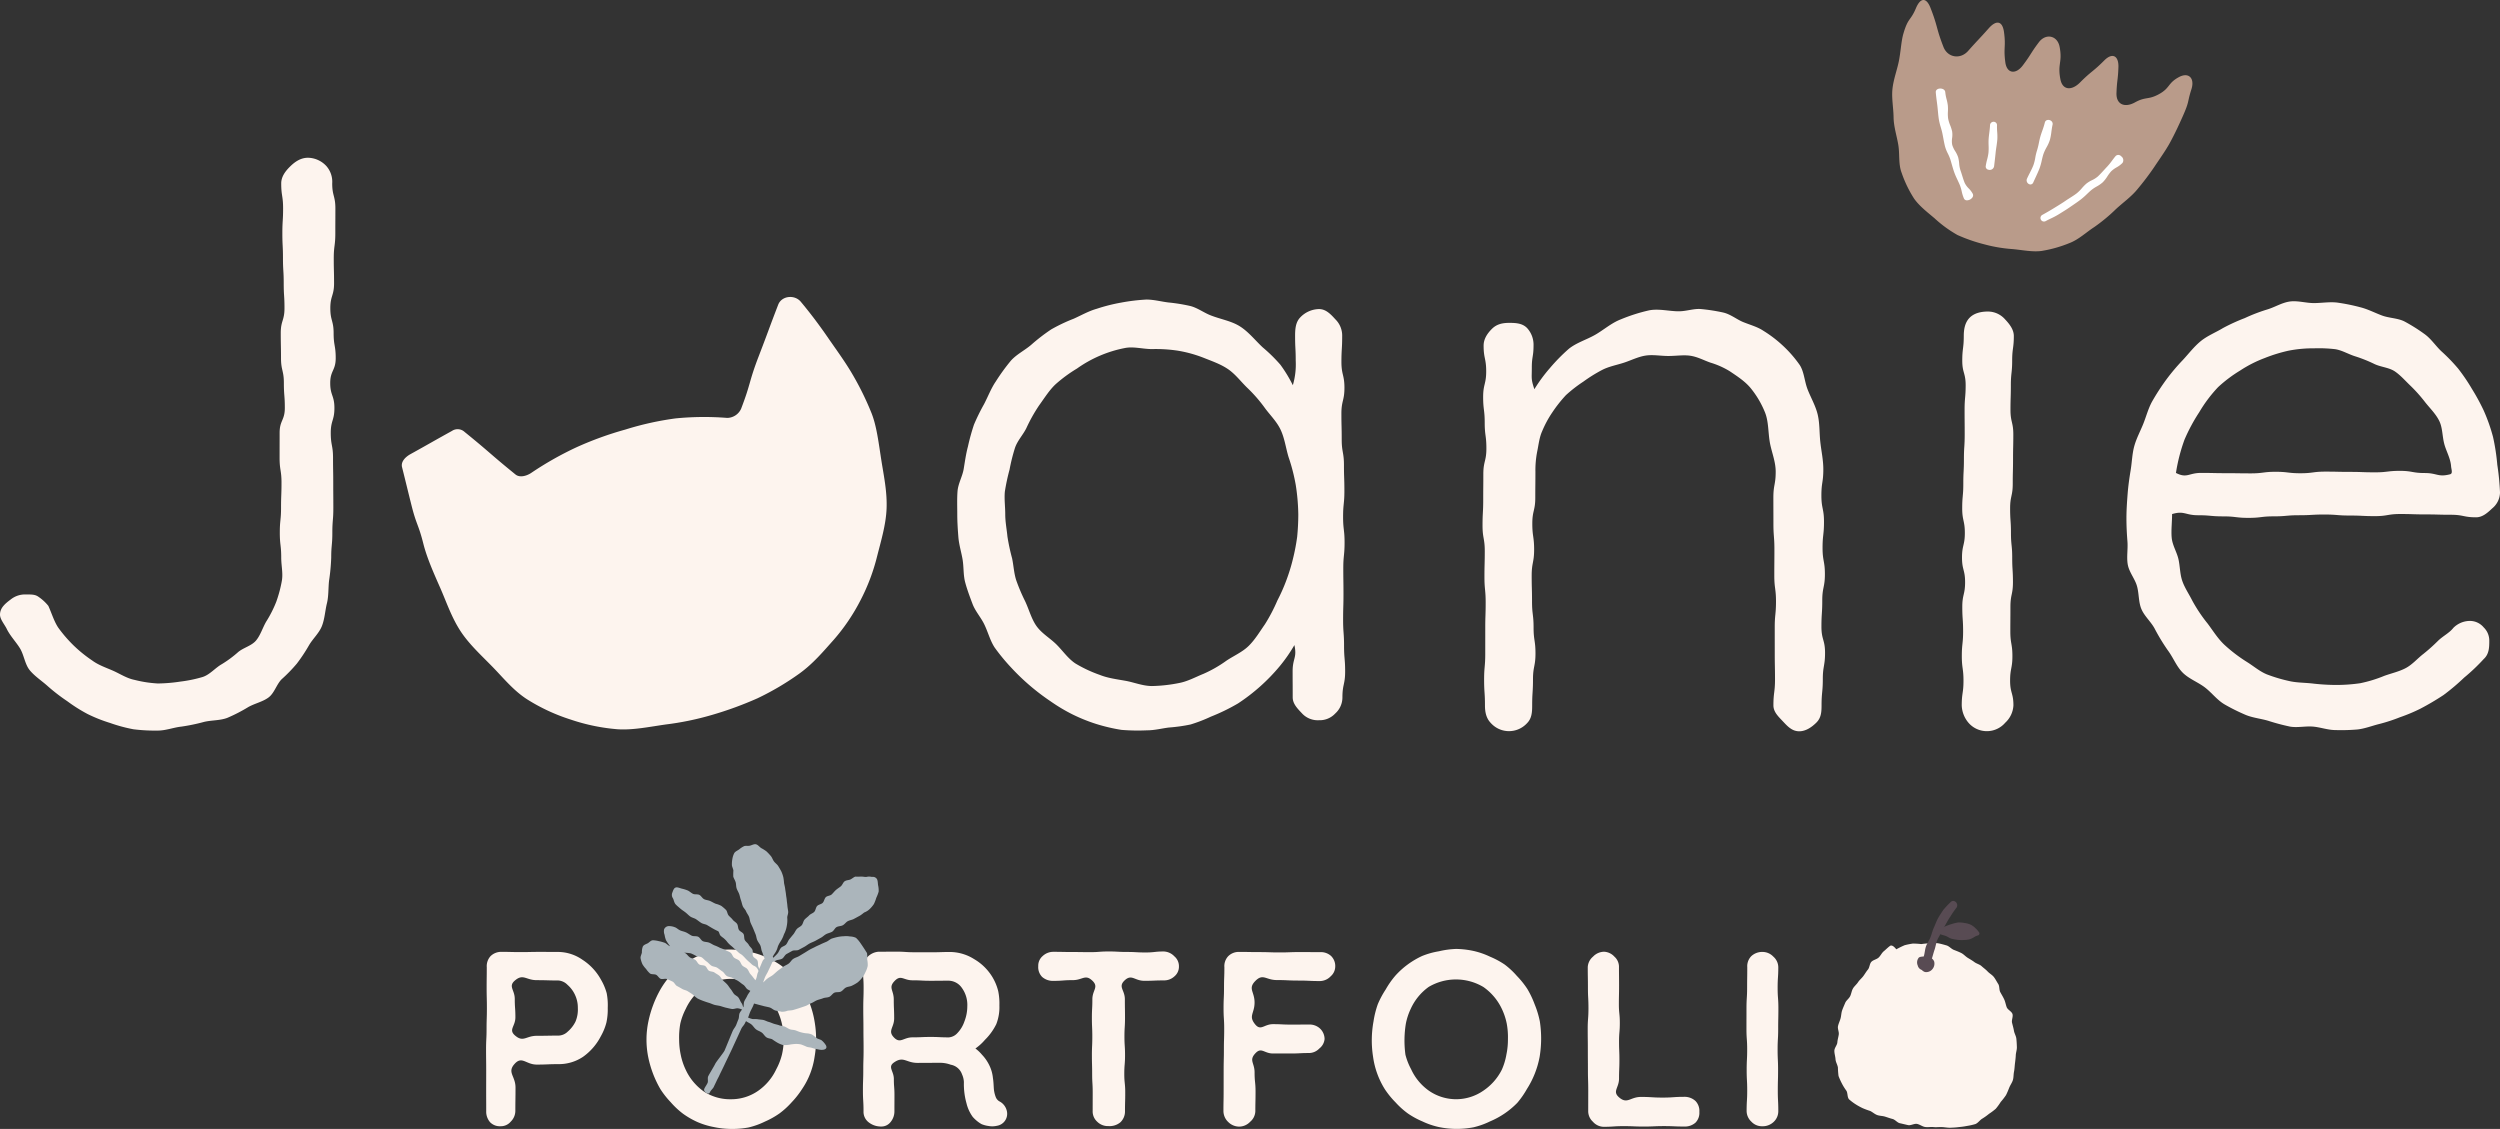 <svg xmlns="http://www.w3.org/2000/svg" width="920.634" height="415.739" viewBox="0 0 920.634 415.739">
  <rect x="0" y="0" width="920.634" height="415.739" fill="#333333" stroke="none"/>
  <g id="joanie_s_p" data-name="joanie&apos;s p" transform="translate(-259 -258.699)">
    <g id="joanie" transform="translate(259 258.699)">
      <g id="Group_370" data-name="Group 370" transform="translate(696.802)">
        <path id="Path_1051" data-name="Path 1051" d="M3327.718,921.02c-1.548-3.949-3.709-3.774-5.352.136-2,4.77-2.859,3.346-4.615,9.356-.843,2.889-.941,6.524-1.7,10.272-.65,3.193-1.956,6.559-2.334,10.145-.354,3.347.37,6.9.417,10.409.045,3.424,1.158,6.718,1.734,10.135.573,3.4-.005,7.089,1.236,10.319a43.483,43.483,0,0,0,4.563,9.453c1.915,2.733,4.794,4.955,7.546,7.272a44.542,44.542,0,0,0,8.439,6.159,59.71,59.71,0,0,0,9.863,3.43,53.736,53.736,0,0,0,10.448,1.764c3.68.336,7.335,1.141,10.686.679a46.74,46.74,0,0,0,10.344-2.93c3.317-1.288,6.007-3.881,8.939-5.792a61.975,61.975,0,0,0,8.084-6.685c2.609-2.411,5.549-4.47,7.772-7.151a101.244,101.244,0,0,0,6.4-8.437c2.047-3.08,4.162-6.009,5.75-8.921,1.876-3.442,3.384-6.751,4.634-9.549,2.622-5.864,1.633-5.059,3.245-10.092,1.293-4.039-1.006-6.457-4.717-4.4-4.059,2.247-3.119,3.943-7.178,6.19s-4.846.824-8.906,3.071c-3.711,2.054-6.942.811-6.8-3.428.158-4.773.557-4.76.715-9.534.141-4.239-2.229-5.5-5.218-2.489-4.25,4.281-4.685,3.849-8.936,8.13-2.989,3.01-6.413,2.956-7.219-1.209-1.12-5.792.83-6.169-.291-11.962-.805-4.164-5.071-5.062-7.625-1.674-3.133,4.157-2.806,4.4-5.939,8.56-2.553,3.387-5.853,3.049-6.419-1.154-.738-5.48.256-5.614-.483-11.094-.566-4.2-2.819-4.6-5.634-1.431-3.749,4.225-3.859,4.126-7.607,8.352-2.815,3.173-7.505,2.477-9.054-1.472C3329.749,928.375,3330.488,928.086,3327.718,921.02Z" transform="translate(-3313.617 -918.14)" fill="#b99b8a"/>
        <g id="Group_369" data-name="Group 369" transform="translate(16.058 32.602)">
          <path id="Path_1052" data-name="Path 1052" d="M3385.537,1076.3a7.5,7.5,0,0,1-1.5-2.052c-.364-.884-.656-1.822-.938-2.728-.2-.636-.4-1.294-.631-1.93a10.911,10.911,0,0,1-.47-2.524,12.333,12.333,0,0,0-.4-2.34,10.506,10.506,0,0,0-1.063-2.167,9.367,9.367,0,0,1-1.093-2.307,7.462,7.462,0,0,1-.037-2.539,8.265,8.265,0,0,0-.005-2.471,15.243,15.243,0,0,0-.709-2.211,13.1,13.1,0,0,1-.754-2.474,13.481,13.481,0,0,1-.081-2.589,15.7,15.7,0,0,0-.038-2.317,18.079,18.079,0,0,0-.455-2.236,15.263,15.263,0,0,1-.482-2.57c-.067-.965-1.085-1.418-2.009-1.353-.782.054-1.544.5-1.482,1.375.078,1.124.228,2.264.374,3.367.074.564.149,1.127.214,1.689.07.608.129,1.232.186,1.835.1,1.062.2,2.16.375,3.225a23.6,23.6,0,0,0,.688,2.776c.206.707.419,1.438.571,2.162.127.607.243,1.23.355,1.832.192,1.038.392,2.111.66,3.148a14.163,14.163,0,0,0,1.027,2.544,16.065,16.065,0,0,1,.917,2.176c.176.57.34,1.143.5,1.716.3,1.03.6,2.1.972,3.126.334.93.761,1.835,1.173,2.711.295.626.6,1.274.868,1.924a15.409,15.409,0,0,1,.668,2.265,13.761,13.761,0,0,0,.818,2.616,1.138,1.138,0,0,0,.727.626,1.4,1.4,0,0,0,.275.051,2.511,2.511,0,0,0,2.093-1.031,1.312,1.312,0,0,0,.166-1.344A8.3,8.3,0,0,0,3385.537,1076.3Z" transform="translate(-3373.388 -1039.486)" fill="#fff"/>
          <path id="Path_1053" data-name="Path 1053" d="M3445.471,1096.458c.073-.735.184-1.483.291-2.205.136-.91.276-1.851.341-2.785a20.346,20.346,0,0,0-.053-2.686,22.671,22.671,0,0,1-.07-2.351,1.247,1.247,0,0,0-1.2-1.4,1.317,1.317,0,0,0-1.37,1.354c-.037.914-.155,1.843-.269,2.74-.094.737-.19,1.5-.242,2.252-.054.786-.034,1.589-.013,2.365a21.593,21.593,0,0,1-.04,2.663,17.838,17.838,0,0,1-.516,2.579,20.152,20.152,0,0,0-.494,2.353,1.188,1.188,0,0,0,.915,1.344,1.713,1.713,0,0,0,.27.056,1.611,1.611,0,0,0,1.886-1.292C3445.122,1099.763,3445.311,1098.083,3445.471,1096.458Z" transform="translate(-3423.438 -1072.795)" fill="#fff"/>
          <path id="Path_1054" data-name="Path 1054" d="M3507.463,1084.276a1.364,1.364,0,0,0-.407-1.352,1.69,1.69,0,0,0-1.588-.4,1.225,1.225,0,0,0-.848.941,28.418,28.418,0,0,1-.912,2.92c-.256.727-.521,1.478-.735,2.234s-.38,1.55-.54,2.312a26.381,26.381,0,0,1-.737,2.947,18.9,18.9,0,0,0-.586,2.479,15.981,15.981,0,0,1-.711,2.819c-.38.978-.868,1.939-1.34,2.869-.338.665-.687,1.352-1,2.042a1.537,1.537,0,0,0,.936,2.105,1.168,1.168,0,0,0,.449.044,1.15,1.15,0,0,0,.924-.741c.247-.554.5-1.1.758-1.655.522-1.127,1.062-2.292,1.523-3.466a20.981,20.981,0,0,0,.84-2.975c.186-.811.379-1.65.647-2.442a16.125,16.125,0,0,1,1.113-2.373,14.335,14.335,0,0,0,1.239-2.762,21.211,21.211,0,0,0,.559-3.058C3507.16,1085.939,3507.273,1085.088,3507.463,1084.276Z" transform="translate(-3464.463 -1070.916)" fill="#fff"/>
          <path id="Path_1055" data-name="Path 1055" d="M3546.6,1130.981a1.383,1.383,0,0,0-2.018-.094c-.479.552-.925,1.149-1.354,1.725a22.654,22.654,0,0,1-1.759,2.168c-.422.439-.841.9-1.244,1.34-.7.767-1.425,1.56-2.188,2.28a9.491,9.491,0,0,1-2.2,1.4,10.747,10.747,0,0,0-2.076,1.278,16.982,16.982,0,0,0-1.626,1.667,14.365,14.365,0,0,1-1.889,1.875c-.784.6-1.637,1.144-2.461,1.666-.553.351-1.126.714-1.675,1.095-1.065.737-2.185,1.425-3.267,2.09q-.462.283-.923.569c-1.249.775-2.611,1.567-4.287,2.493a1.3,1.3,0,0,0-.58,1.817,1.29,1.29,0,0,0,.76.617,1.372,1.372,0,0,0,1.067-.147c.62-.343,1.269-.656,1.9-.958a28.062,28.062,0,0,0,2.6-1.37l.747-.461c1.169-.72,2.376-1.464,3.53-2.262q.493-.341.987-.677c1.049-.716,2.133-1.456,3.161-2.245a28.147,28.147,0,0,0,2.212-1.958c.5-.479,1.027-.975,1.565-1.433a14.113,14.113,0,0,1,1.974-1.319,12.5,12.5,0,0,0,2.259-1.567,12.286,12.286,0,0,0,1.693-2.162,13.863,13.863,0,0,1,1.435-1.9,9.716,9.716,0,0,1,1.971-1.438,9.044,9.044,0,0,0,2.185-1.655A1.766,1.766,0,0,0,3546.6,1130.981Z" transform="translate(-3478.335 -1106.038)" fill="#fff"/>
        </g>
      </g>
      <g id="Group_371" data-name="Group 371" transform="translate(0 58.094)">
        <path id="Path_1056" data-name="Path 1056" d="M833.468,1134.37c-2.763,0-4.925,1.569-6.7,3.342s-3.149,3.742-3.149,6.108c0,4.593.69,4.593.69,9.185s-.272,4.593-.272,9.186.226,4.593.226,9.186.273,4.593.273,9.185.285,4.593.285,9.186-1.375,4.593-1.375,9.186.094,4.593.094,9.186,1.053,4.593,1.053,9.185.353,4.593.353,9.186-1.916,4.593-1.916,9.186-.011,4.593-.011,9.187.707,4.593.707,9.187-.168,4.593-.168,9.187-.457,4.594-.457,9.188.521,4.594.521,9.188c0,2.831.678,5.637.276,8.268a47.045,47.045,0,0,1-2.111,8.013,43.386,43.386,0,0,1-3.739,7.35c-1.3,2.274-2.073,4.935-3.682,6.876-1.646,1.986-4.622,2.632-6.593,4.27a41.287,41.287,0,0,1-6.079,4.494c-2.375,1.343-4.324,3.81-6.977,4.684a49.283,49.283,0,0,1-8.215,1.7,58.452,58.452,0,0,1-8.329.7,44.263,44.263,0,0,1-8.587-1.326c-2.841-.564-5.285-2.215-7.888-3.366-2.585-1.143-5.311-2.03-7.661-3.754a49.718,49.718,0,0,1-6.793-5.478,50.263,50.263,0,0,1-5.746-6.65c-1.568-2.366-2.4-5.281-3.626-7.983a16.277,16.277,0,0,0-3.548-3.291c-1.284-.984-2.675-.925-4.644-.925a8.4,8.4,0,0,0-5.6,1.774c-1.973,1.479-4.02,3.088-4.02,5.647,0,1.58,1.353,3.2,2.342,4.972,1.264,2.724,3.39,4.856,4.942,7.327,1.584,2.523,1.837,5.979,3.721,8.239s4.522,3.926,6.715,5.929a68.594,68.594,0,0,0,7.031,5.4,58.478,58.478,0,0,0,7.517,4.743,55.659,55.659,0,0,0,8.276,3.284,57.385,57.385,0,0,0,8.634,2.33,63.955,63.955,0,0,0,8.938.473c2.974,0,5.8-1.152,8.614-1.453a68.361,68.361,0,0,0,8.422-1.746c2.866-.671,5.9-.466,8.576-1.493a60.1,60.1,0,0,0,7.727-3.983c2.389-1.341,5.292-1.92,7.428-3.514,2.177-1.626,2.952-4.857,4.866-6.745a57.07,57.07,0,0,0,5.564-5.731,60.66,60.66,0,0,0,4.428-6.673c1.423-2.466,3.736-4.493,4.792-7.136,1.046-2.618,1.165-5.585,1.852-8.376.667-2.714.472-5.558.8-8.436a72.9,72.9,0,0,0,.785-8.4c0-4.593.414-4.593.414-9.185s.367-4.593.367-9.186-.036-4.593-.036-9.185-.078-4.593-.078-9.186-.836-4.593-.836-9.186,1.345-4.593,1.345-9.186-1.543-4.594-1.543-9.187,2.021-4.593,2.021-9.185-.769-4.593-.769-9.185-1.213-4.593-1.213-9.186,1.376-4.593,1.376-9.187-.114-4.594-.114-9.187.576-4.593.576-9.187.023-4.594.023-9.188-1.167-4.594-1.167-9.188a8.769,8.769,0,0,0-2.111-6.359A9.428,9.428,0,0,0,833.468,1134.37Z" transform="translate(-720.057 -1134.37)" fill="#fdf4ee"/>
        <path id="Path_1057" data-name="Path 1057" d="M2165.288,1332.207a9.771,9.771,0,0,0-6.962,3.113c-1.676,1.775-1.855,4.237-1.855,6.8,0,4.56.229,4.56.229,9.119a27.212,27.212,0,0,1-1.06,9.01,51.159,51.159,0,0,0-4.572-7.529,58.391,58.391,0,0,0-6.511-6.4c-2.8-2.6-5.211-5.756-8.491-7.8-3.188-1.985-7.16-2.588-10.8-4.045-2.51-1-4.764-2.737-7.4-3.4a63.835,63.835,0,0,0-8.036-1.3c-2.644-.313-5.357-1.074-8.115-1.074a70.928,70.928,0,0,0-9.277,1.117,64.058,64.058,0,0,0-8.994,2.274c-2.985.841-5.636,2.373-8.456,3.647a62.38,62.38,0,0,0-8.32,3.946,68.1,68.1,0,0,0-7.4,5.707c-2.377,2.028-5.367,3.469-7.462,5.823a73.828,73.828,0,0,0-5.558,7.655c-1.732,2.542-2.85,5.526-4.327,8.362a74.407,74.407,0,0,0-3.71,7.541,79.983,79.983,0,0,0-2.23,8.1c-.716,2.668-1.087,5.41-1.555,8.225-.452,2.716-2.046,5.352-2.267,8.205-.212,2.74-.094,5.6-.094,8.463,0,2.843.191,5.662.406,8.4.224,2.828,1.094,5.543,1.549,8.257.467,2.788.237,5.72.949,8.388.725,2.72,1.737,5.391,2.717,7.986.988,2.621,2.969,4.809,4.217,7.3,1.452,2.906,2.215,6.147,3.932,8.754a72.734,72.734,0,0,0,6.1,7.4,82.037,82.037,0,0,0,14.468,12.381,64.017,64.017,0,0,0,8.09,4.836,62.432,62.432,0,0,0,8.782,3.536,65.316,65.316,0,0,0,9.252,2.164,73.479,73.479,0,0,0,9.487.163c2.74,0,5.385-.711,7.991-1.03a59.981,59.981,0,0,0,7.96-1.117,55.958,55.958,0,0,0,7.5-2.892,71.655,71.655,0,0,0,10.014-4.879,69.8,69.8,0,0,0,15.311-13.669,56.261,56.261,0,0,0,5.421-7.8c1.037,4.693-.652,4.825-.652,9.63s.029,4.805.029,9.611c0,2.366,1.723,4.107,3.4,5.88a7.883,7.883,0,0,0,6.3,2.547,7.78,7.78,0,0,0,5.959-2.469,7.965,7.965,0,0,0,2.652-5.958c0-4.752,1-4.752,1-9.5s-.4-4.751-.4-9.5-.347-4.752-.347-9.5.135-4.752.135-9.5-.069-4.752-.069-9.5.471-4.752.471-9.5-.544-4.752-.544-9.5.478-4.752.478-9.5-.159-4.752-.159-9.5-.827-4.752-.827-9.5-.113-4.752-.113-9.5,1.119-4.752,1.119-9.5-1.111-4.753-1.111-9.506.277-4.753.277-9.506a8.4,8.4,0,0,0-2.5-6.188C2169.632,1334.153,2167.846,1332.207,2165.288,1332.207ZM2131.166,1461.7a46.028,46.028,0,0,1-8.387,4.808c-3,1.208-5.914,2.845-9.182,3.435a55.3,55.3,0,0,1-9.813,1.082c-3.385,0-6.561-1.348-9.708-1.916-3.279-.592-6.526-.982-9.547-2.193a48.534,48.534,0,0,1-8.954-4.2c-2.784-1.845-4.691-4.739-7.052-7.063-2.338-2.3-5.43-4.04-7.354-6.81-1.843-2.655-2.688-6.033-4.151-9.12a66.421,66.421,0,0,1-3.22-7.585c-.856-2.588-.971-5.359-1.532-8.094a75.276,75.276,0,0,1-1.726-8.048c-.257-2.688-.81-5.422-.81-8.238s-.4-5.638-.146-8.307a74.21,74.21,0,0,1,1.735-8.13,67.576,67.576,0,0,1,2.01-8.037c.9-2.629,2.933-4.74,4.152-7.178a59.168,59.168,0,0,1,4.748-8.47c1.948-2.68,3.669-5.5,6.019-7.722a52.166,52.166,0,0,1,7.9-5.806,45.334,45.334,0,0,1,17.868-7.6c3.112-.552,6.436.431,9.767.431a54.024,54.024,0,0,1,9.668.615,47.1,47.1,0,0,1,9.344,2.6c3.017,1.216,6.126,2.262,8.871,4.1s4.726,4.537,7.075,6.835a54.068,54.068,0,0,1,6.432,7.317c1.86,2.616,4.339,4.949,5.837,7.977,1.586,3.208,2.01,6.875,3.053,10.325a67.711,67.711,0,0,1,2.662,10.353,77.369,77.369,0,0,1,.924,10.7c0,2.82-.147,5.578-.411,8.269a74.485,74.485,0,0,1-1.549,8.12,68.179,68.179,0,0,1-2.414,7.866,64.816,64.816,0,0,1-3.321,7.491,62.98,62.98,0,0,1-4.57,8.736c-1.932,2.77-3.635,5.653-5.958,7.954C2137.067,1458.532,2133.929,1459.847,2131.166,1461.7Z" transform="translate(-1679.546 -1276.483)" fill="#fdf4ee"/>
        <path id="Path_1058" data-name="Path 1058" d="M2855.588,1349.674c-2.2-1.471-4.828-2.155-7.437-3.212-2.417-.98-4.65-2.911-7.424-3.535a66.327,66.327,0,0,0-8.122-1.262c-2.592-.249-5.359.82-8.2.82-3.6,0-7.318-1.039-10.89-.356a63.563,63.563,0,0,0-10.4,3.306c-3.484,1.324-6.313,3.886-9.479,5.7-3.194,1.83-6.9,2.892-9.774,5.218a67.313,67.313,0,0,0-6.958,7.1,57.748,57.748,0,0,0-5.67,7.728c-1.286-3.833-.942-3.924-.942-7.967s.635-4.043.635-8.086a9.115,9.115,0,0,0-2.331-6.426c-1.677-1.775-4.027-1.953-6.587-1.953s-4.663.463-6.437,2.237-3.028,3.777-3.028,6.142c0,4.731.95,4.731.95,9.462s-1.122,4.731-1.122,9.461.576,4.731.576,9.461.618,4.731.618,9.462-1.127,4.731-1.127,9.462-.043,4.731-.043,9.462-.25,4.731-.25,9.462.823,4.73.823,9.461-.12,4.731-.12,9.462.449,4.731.449,9.462-.148,4.732-.148,9.463-.006,4.731-.006,9.463-.417,4.732-.417,9.464.312,4.732.312,9.464c0,2.366.409,4.655,2.086,6.428a8.99,8.99,0,0,0,13.429.115c1.774-1.774,1.871-4.177,1.871-6.543,0-4.781.3-4.781.3-9.561s.917-4.78.917-9.56-.7-4.78-.7-9.559-.569-4.78-.569-9.56-.128-4.78-.128-9.56.9-4.78.9-9.561-.669-4.78-.669-9.56,1.094-4.781,1.094-9.562.051-4.781.051-9.562a35.506,35.506,0,0,1,.671-7.52c.533-2.513.748-5.065,1.823-7.42a38.34,38.34,0,0,1,3.658-6.8,50.328,50.328,0,0,1,5.068-6.438,51.491,51.491,0,0,1,6.476-5.023,55.727,55.727,0,0,1,6.944-4.31c2.516-1.275,5.335-1.777,7.949-2.629,2.65-.864,5.217-2.188,7.967-2.617,2.719-.425,5.568.146,8.386.146s5.494-.444,7.97-.106c2.784.38,5.168,1.745,7.536,2.552a29.9,29.9,0,0,1,7.162,3.2c2.868,1.93,5.749,3.8,7.824,6.4a34.5,34.5,0,0,1,5.134,8.8c1.319,3.353,1.105,7.192,1.745,10.912.6,3.5,2.168,7.027,2.168,10.848,0,4.78-.858,4.78-.858,9.56s.02,4.78.02,9.56.362,4.779.362,9.559-.039,4.78-.039,9.56.625,4.78.625,9.56-.465,4.78-.465,9.561.007,4.78.007,9.561.095,4.781.095,9.562-.587,4.781-.587,9.562c0,2.366,1.663,3.968,3.341,5.741s3.393,3.814,6.158,3.814c2.365,0,4.561-1.444,6.336-3.218s1.89-3.972,1.89-6.337c0-4.83.463-4.83.463-9.659s.823-4.829.823-9.659-1.331-4.829-1.331-9.658.307-4.829.307-9.659.97-4.83.97-9.659-.861-4.83-.861-9.659.53-4.83.53-9.659-.96-4.83-.96-9.66.712-4.831.712-9.661c0-3.46-.754-6.763-1.106-10.032-.369-3.426-.2-6.846-.956-10.062-.781-3.332-2.557-6.273-3.751-9.38-1.132-2.942-1.236-6.323-2.834-8.862a44.163,44.163,0,0,0-6.088-7.038A45.463,45.463,0,0,0,2855.588,1349.674Z" transform="translate(-2206.196 -1285.944)" fill="#fdf4ee"/>
        <path id="Path_1059" data-name="Path 1059" d="M3418.581,1345.155c-2.564,0-5.137.59-6.811,2.364s-2.073,4.273-2.073,6.639c0,4.533-.553,4.533-.553,9.067s1.247,4.534,1.247,9.067-.394,4.533-.394,9.067.039,4.534.039,9.067-.283,4.534-.283,9.067-.225,4.534-.225,9.068-.407,4.534-.407,9.068.97,4.534.97,9.067-1.045,4.533-1.045,9.067,1.14,4.534,1.14,9.068-1.033,4.534-1.033,9.068.3,4.534.3,9.068-.475,4.534-.475,9.068.614,4.535.614,9.07-.644,4.535-.644,9.07a10.382,10.382,0,0,0,2.667,6.62,8.933,8.933,0,0,0,13.359-.229,9.3,9.3,0,0,0,3.01-6.392c0-4.533-1.222-4.533-1.222-9.067s.848-4.534.848-9.068-.765-4.533-.765-9.067.035-4.534.035-9.067.929-4.534.929-9.068-.272-4.534-.272-9.068-.46-4.534-.46-9.068-.309-4.534-.309-9.067.967-4.534.967-9.067.11-4.534.11-9.068.1-4.534.1-9.068-1.044-4.534-1.044-9.068.138-4.534.138-9.068.485-4.535.485-9.07.609-4.535.609-9.069c0-2.366-1.58-4.382-3.253-6.156A8.419,8.419,0,0,0,3418.581,1345.155Z" transform="translate(-2686.532 -1288.524)" fill="#fdf4ee"/>
        <path id="Path_1060" data-name="Path 1060" d="M3769.421,1407.3a7.686,7.686,0,0,0,2.841-5.8,91.082,91.082,0,0,0-1-10.263,77.218,77.218,0,0,0-1.564-10.2,64.357,64.357,0,0,0-3.44-9.758,77.962,77.962,0,0,0-4.31-7.92,70.006,70.006,0,0,0-5.055-7.461,65.087,65.087,0,0,0-6.261-6.468c-2.1-2-3.753-4.553-6.057-6.225a64.284,64.284,0,0,0-7.358-4.646c-2.51-1.341-5.707-1.252-8.423-2.267s-5.257-2.367-8.025-3.044a71.246,71.246,0,0,0-8.438-1.708c-2.836-.339-5.711.18-8.6.18-2.977,0-6-.978-8.894-.571-2.919.41-5.565,2.136-8.4,2.958a63.135,63.135,0,0,0-8.165,3.145,68.317,68.317,0,0,0-8,3.655c-2.712,1.647-5.777,2.84-8.228,4.846-2.432,1.99-4.4,4.583-6.571,6.926a74.829,74.829,0,0,0-6.132,7.265,84.59,84.59,0,0,0-5.173,7.992c-1.43,2.56-2.162,5.5-3.282,8.288-1.084,2.7-2.531,5.341-3.326,8.26-.761,2.8-.821,5.815-1.316,8.812-.471,2.854-.888,5.764-1.117,8.8-.218,2.882-.428,5.826-.428,8.871,0,2.893.142,5.7.366,8.46.235,2.879-.359,5.833.121,8.563.5,2.836,2.629,5.247,3.391,7.924.784,2.756.539,5.814,1.6,8.4,1.084,2.633,3.423,4.621,4.8,7.078a72.99,72.99,0,0,0,4.985,8.24c1.954,2.614,3.157,5.874,5.43,8.161s5.563,3.472,8.161,5.437c2.553,1.93,4.583,4.758,7.446,6.373a71.64,71.64,0,0,0,7.6,3.769c2.558,1.064,5.474,1.351,8.2,2.136a79.965,79.965,0,0,0,8.138,2.174c2.7.481,5.6-.232,8.449,0,2.73.225,5.467,1.279,8.331,1.279a70.123,70.123,0,0,0,8.131-.228c2.708-.32,5.287-1.343,7.883-1.991a61.5,61.5,0,0,0,7.681-2.5,62.84,62.84,0,0,0,7.478-3.126,97,97,0,0,0,8.568-5.05,79.433,79.433,0,0,0,7.6-6.422,70.52,70.52,0,0,0,7.2-6.831c1.967-1.774,2.06-4.249,2.06-6.614a6.785,6.785,0,0,0-2.051-5.039,6.611,6.611,0,0,0-5.168-2.394,8.666,8.666,0,0,0-6.028,2.577c-1.441,1.851-3.774,2.96-5.615,4.731a64.042,64.042,0,0,1-5.412,4.845c-2.17,1.663-4.009,3.9-6.513,5.226-2.39,1.269-5.162,1.877-7.856,2.839a48.656,48.656,0,0,1-8.919,2.731,61.194,61.194,0,0,1-9.333.63,77.949,77.949,0,0,1-8.422-.555c-2.879-.311-5.782-.262-8.436-.9a57.311,57.311,0,0,1-8.17-2.445c-2.633-1.08-4.865-3.033-7.231-4.506a56.009,56.009,0,0,1-8.172-6.18c-2.527-2.3-4.307-5.224-6.363-7.976a56.337,56.337,0,0,1-5.666-8.451c-1.208-2.416-2.786-4.692-3.685-7.249-.889-2.528-.832-5.348-1.419-8.015-.573-2.6-2.2-5.09-2.484-7.823-.277-2.636.14-6.07.131-8.829,4.464-1.324,4.851.432,9.508.432s4.656.42,9.313.42,4.657.548,9.314.548,4.657-.559,9.313-.559,4.656-.41,9.313-.41,4.656-.264,9.313-.264,4.657.376,9.314.376,4.657.222,9.314.222,4.657-.783,9.314-.783,4.657.148,9.313.148,4.658.128,9.316.128,4.657.936,9.315.936C3765.822,1410.608,3767.647,1408.976,3769.421,1407.3Zm-113.337-25.3a65.14,65.14,0,0,1,5.447-10.132,51.617,51.617,0,0,1,6.916-9.193,50.509,50.509,0,0,1,8.133-6.121,45.469,45.469,0,0,1,9.015-4.587,56.3,56.3,0,0,1,8.881-2.734,46.68,46.68,0,0,1,9.249-.85,52.53,52.53,0,0,1,7.8.31c2.571.387,4.857,1.838,7.351,2.614a52.275,52.275,0,0,1,7.136,2.848c2.412,1.157,5.393,1.266,7.573,2.756s3.95,3.607,5.9,5.432a55.809,55.809,0,0,1,5.267,5.955c1.773,2.218,3.9,4.285,5.15,6.845,1.222,2.494,1.089,5.559,1.819,8.376.685,2.648,2.27,5.266,2.52,8.2.057,1.181.774,2.757-.371,3.053-4.431,1.145-4.747-.464-9.323-.464s-4.577-.8-9.153-.8-4.576.545-9.153.545-4.575-.162-9.151-.162-4.576-.1-9.152-.1-4.576.6-9.152.6-4.576-.537-9.154-.537-4.576.581-9.153.581-4.577-.071-9.153-.071-4.577-.1-9.154-.1-5.171,2.1-9.241.009A64.039,64.039,0,0,1,3656.085,1381.995Z" transform="translate(-2851.628 -1278.204)" fill="#fdf4ee"/>
        <path id="Path_1061" data-name="Path 1061" d="M1278.731,1416.023c-1.778-7.086-2.547-6.893-4.325-13.979s-1.736-7.1-3.514-14.182c-.512-2.043,1.257-3.785,3.1-4.807,7.665-4.252,7.632-4.312,15.3-8.564a3.76,3.76,0,0,1,4.613.369c9.5,7.7,9.271,7.985,18.77,15.689,1.622,1.316,4.29.489,5.991-.723a121.021,121.021,0,0,1,16.592-9.358,124.121,124.121,0,0,1,17.862-6.467,111.314,111.314,0,0,1,18.527-4.112,107.332,107.332,0,0,1,18.959-.178,5.712,5.712,0,0,0,5.145-3.371c3.652-9.491,2.817-9.812,6.469-19.3s3.539-9.535,7.191-19.026c1.272-3.3,6.035-3.8,8.308-1.092,3.009,3.59,6.471,8.09,9.839,12.985,3.061,4.448,6.418,8.99,9.085,13.557a107.126,107.126,0,0,1,7.2,14.658c1.87,4.818,2.558,10.861,3.577,17.354.867,5.521,2.139,11.394,1.9,17.606-.218,5.726-1.907,11.433-3.427,17.355a73.216,73.216,0,0,1-6.179,16.437,71.891,71.891,0,0,1-9.877,14.574c-3.736,4.173-7.557,8.772-12.674,12.446a100.328,100.328,0,0,1-15.365,9.063,130.837,130.837,0,0,1-16.728,6.118,106.593,106.593,0,0,1-17.205,3.548c-6.206.9-12.048,2.1-17.546,1.746A71.428,71.428,0,0,1,1333,1480.8a69.553,69.553,0,0,1-16.016-7.433c-5.039-3.214-8.785-7.9-12.815-12.026-4.172-4.273-8.563-8.27-11.715-13.069-3.334-5.076-5.211-10.765-7.474-15.9C1282.421,1426.571,1280.02,1421.159,1278.731,1416.023Z" transform="translate(-1122.835 -1273.909)" fill="#fdf4ee"/>
      </g>
    </g>
    <g id="portfolio" transform="translate(438 569.599)">
      <g id="Group_375" data-name="Group 375" transform="translate(0 0)">
        <g id="Group_373" data-name="Group 373" transform="translate(0 38.554)">
          <path id="Path_1062" data-name="Path 1062" d="M2326,2133.952a20.373,20.373,0,0,0-6.8-7.32,15.851,15.851,0,0,0-8.861-2.885c-3.486,0-3.486-.02-6.973-.02s-3.486.076-6.973.076-3.487-.087-6.973-.087a5.56,5.56,0,0,0-4.068,1.562,5.445,5.445,0,0,0-1.407,4.069c0,3.787-.051,3.787-.051,7.575s.093,3.787.093,7.575-.118,3.788-.118,7.575-.185,3.788-.185,7.576.049,3.788.049,7.576-.012,3.788-.012,7.576.019,3.789.019,7.577a5.921,5.921,0,0,0,1.442,4.091,4.991,4.991,0,0,0,3.871,1.461,4.748,4.748,0,0,0,3.715-1.689,5.575,5.575,0,0,0,1.7-3.864c0-4.335.064-4.335.064-8.67s-3.223-5.6-.286-8.794c2.7-2.936,4.124.314,8.115.314s3.991-.166,7.982-.166a15.93,15.93,0,0,0,9.036-2.688,21.154,21.154,0,0,0,6.6-7.642,20.4,20.4,0,0,0,2.021-4.984,22.621,22.621,0,0,0,.491-5.355,23.485,23.485,0,0,0-.379-5.426A20.461,20.461,0,0,0,2326,2133.952Zm-9.371,15.416a11.633,11.633,0,0,1-2.895,3.739,5.059,5.059,0,0,1-3.392,1.448c-3.991,0-3.991.075-7.982.075s-4.913,2.5-7.96-.079c-2.579-2.184.087-3.352.087-6.731s-.231-3.379-.231-6.759-2.5-4.629.076-6.813c3.046-2.579,4.037-.109,8.028-.109s3.991.118,7.982.118a5.206,5.206,0,0,1,3.3,1.573,10.97,10.97,0,0,1,2.762,3.65,11.126,11.126,0,0,1,1.079,4.915A11.467,11.467,0,0,1,2316.63,2149.368Z" transform="translate(-2283.689 -2122.643)" fill="#fdf4ee"/>
          <path id="Path_1063" data-name="Path 1063" d="M2540.825,2140.972a33.788,33.788,0,0,0-2.917-5.482,32.228,32.228,0,0,0-3.566-5.087,30,30,0,0,0-4.673-4.008,30.779,30.779,0,0,0-5.408-2.886,28.569,28.569,0,0,0-6.115-1.872,32.042,32.042,0,0,0-6.365-.766,32.4,32.4,0,0,0-6.385.55,28.416,28.416,0,0,0-6.105,1.961,30.433,30.433,0,0,0-5.222,3.163,29.957,29.957,0,0,0-4.664,3.943,32.072,32.072,0,0,0-3.622,5.025,41.124,41.124,0,0,0-4.466,11.844,32.585,32.585,0,0,0-.075,13.043,38.934,38.934,0,0,0,4.492,11.862,31.882,31.882,0,0,0,3.825,4.852,29.9,29.9,0,0,0,4.448,4.171,30.52,30.52,0,0,0,5.288,3.069,28.4,28.4,0,0,0,6.12,1.88,32.148,32.148,0,0,0,6.367.7,32.68,32.68,0,0,0,6.423-.542,28.773,28.773,0,0,0,6.051-2.177,30.426,30.426,0,0,0,5.329-2.99,29.576,29.576,0,0,0,4.507-4.12,31.925,31.925,0,0,0,3.817-4.855,28.33,28.33,0,0,0,4.607-11.835,37.927,37.927,0,0,0-.006-13.091A34.164,34.164,0,0,0,2540.825,2140.972ZM2530.49,2159.6a23.055,23.055,0,0,1-2.075,5.343,20.047,20.047,0,0,1-6.676,7.951,17.321,17.321,0,0,1-9.958,3.105,17.626,17.626,0,0,1-10.1-2.892,20.137,20.137,0,0,1-6.668-8.073,23.534,23.534,0,0,1-1.793-5.452,27.484,27.484,0,0,1-.581-5.708,28.28,28.28,0,0,1,.439-5.76,23.038,23.038,0,0,1,2.006-5.41,20.054,20.054,0,0,1,6.649-7.986,18.046,18.046,0,0,1,20.1,0,20.358,20.358,0,0,1,6.687,8.035,23.12,23.12,0,0,1,1.951,5.4,24.922,24.922,0,0,1,.02,11.449Z" transform="translate(-2421.546 -2120.652)" fill="#fdf4ee"/>
          <path id="Path_1064" data-name="Path 1064" d="M2796.761,2178.706a3.124,3.124,0,0,1-1.612-1.763,11.349,11.349,0,0,1-.675-2.915c-.091-1.162-.1-2.523-.344-4.052a13.712,13.712,0,0,0-1.291-4.6,15.233,15.233,0,0,0-2.718-3.955,14.512,14.512,0,0,0-2.437-2.311,18.805,18.805,0,0,0,3.52-3.2,21.353,21.353,0,0,0,4.161-5.763,17.077,17.077,0,0,0,1.146-6.861,22.65,22.65,0,0,0-.434-5.3,18.707,18.707,0,0,0-2-4.94,19.061,19.061,0,0,0-6.842-6.836,16.877,16.877,0,0,0-8.87-2.64c-3.3,0-3.3.106-6.605.106s-3.3-.009-6.6-.009-3.3-.22-6.607-.22-3.3.032-6.606.032a6.273,6.273,0,0,0-5.711,5.681c0,3.788.271,3.788.271,7.575s-.123,3.787-.123,7.575.062,3.787.062,7.576.054,3.787.054,7.575-.113,3.788-.113,7.576-.129,3.788-.129,7.576.222,3.789.222,7.578a4.852,4.852,0,0,0,1.837,4.055,7.293,7.293,0,0,0,4.638,1.6,4.3,4.3,0,0,0,3.526-1.7,6.122,6.122,0,0,0,1.373-3.949c0-2.967.017-2.967.017-5.933s-.225-2.966-.225-5.933-2.377-4.4.063-6.091c3.527-2.44,4.4.174,8.688.174s4.29-.033,8.579-.033a11.369,11.369,0,0,1,3.613.7,5.367,5.367,0,0,1,4.175,3.589,7.527,7.527,0,0,1,.676,2.886,25.994,25.994,0,0,0,.964,7.762,14.122,14.122,0,0,0,2.28,4.965,12.931,12.931,0,0,0,3.211,2.659,10.069,10.069,0,0,0,2.627.705,7.405,7.405,0,0,0,3.064-.071,4.468,4.468,0,0,0,3.694-5.34A5.3,5.3,0,0,0,2796.761,2178.706Zm-13.172-29.447a11.3,11.3,0,0,1-2.507,4.132,4.739,4.739,0,0,1-3.179,1.629c-3.349,0-3.349-.162-6.7-.162s-3.349.15-6.7.15-4.492,2.454-6.818.044c-2.409-2.5.076-3.585.076-7.056s-.147-3.471-.147-6.943-2.09-4.319.32-6.817c2.325-2.41,3.219-.235,6.568-.235s3.349.172,6.7.172,3.349-.034,6.7-.034a6.051,6.051,0,0,1,4.745,2.589,10.689,10.689,0,0,1,2.051,6.833A15.619,15.619,0,0,1,2783.59,2149.26Z" transform="translate(-2607.481 -2122.452)" fill="#fdf4ee"/>
          <path id="Path_1065" data-name="Path 1065" d="M3011.687,2125.017a5.667,5.667,0,0,0-3.862-1.784c-3.394,0-3.394.364-6.789.364s-3.394-.189-6.789-.189-3.394-.18-6.788-.18-3.395.251-6.79.251-3.395-.052-6.79-.052-3.4-.068-6.79-.068a5.7,5.7,0,0,0-3.909,1.564,4.65,4.65,0,0,0-1.614,3.716,5.1,5.1,0,0,0,1.43,3.965,5.933,5.933,0,0,0,4.094,1.451c3.6,0,3.6-.271,7.2-.271s4.579-2.292,7.186.192c2.485,2.37.017,3.417.017,6.851s-.175,3.434-.175,6.867.152,3.434.152,6.868-.149,3.434-.149,6.867.093,3.434.093,6.868.2,3.435.2,6.869-.012,3.435-.012,6.869a5.083,5.083,0,0,0,1.657,3.871,5.543,5.543,0,0,0,4.1,1.625,6.214,6.214,0,0,0,4.459-1.4,5.5,5.5,0,0,0,1.689-4.1c0-3.434.089-3.434.089-6.867s-.348-3.434-.348-6.867.276-3.434.276-6.868-.219-3.434-.219-6.868.208-3.434.208-6.868-.055-3.435-.055-6.869-2.586-4.559-.1-6.929c2.606-2.485,3.658.139,7.259.139s3.6-.15,7.2-.15a5.562,5.562,0,0,0,3.882-1.476,4.629,4.629,0,0,0,1.671-3.684A4.753,4.753,0,0,0,3011.687,2125.017Z" transform="translate(-2758.224 -2122.301)" fill="#fdf4ee"/>
          <path id="Path_1066" data-name="Path 1066" d="M3224.49,2123.853c-3.727,0-3.727-.032-7.454-.032s-3.727.138-7.454.138-3.727-.124-7.455-.124-3.728-.068-7.455-.068a5.483,5.483,0,0,0-4.024,1.592,5.342,5.342,0,0,0-1.4,4.024c0,3.788-.135,3.788-.135,7.575s-.168,3.788-.168,7.576.235,3.787.235,7.575-.109,3.787-.109,7.575-.092,3.788-.092,7.576-.007,3.788-.007,7.577-.071,3.788-.071,7.577a5.589,5.589,0,0,0,1.772,4,5.733,5.733,0,0,0,4.186,1.689,5.614,5.614,0,0,0,3.9-1.8,5.252,5.252,0,0,0,1.89-3.9c0-3.563.075-3.563.075-7.126s-.354-3.563-.354-7.126-2.143-4.417.28-7.03c2.245-2.422,3.2.055,6.5.055s3.3,0,6.606,0,3.3-.172,6.606-.172a5.3,5.3,0,0,0,3.859-1.679,4.976,4.976,0,0,0,1.923-3.443,5.351,5.351,0,0,0-1.741-3.951,5.64,5.64,0,0,0-4.041-1.416c-3.3,0-3.3.021-6.605.021s-3.3-.162-6.606-.162-4.482,2.625-6.574.069c-2.556-3.124-.214-4.011-.214-8.048s-2.531-5.079.308-7.95c2.806-2.838,3.866-.311,7.856-.311s3.991.189,7.982.189,3.992.18,7.983.18a5.593,5.593,0,0,0,3.942-1.792,4.786,4.786,0,0,0,1.637-3.527,5.164,5.164,0,0,0-1.554-3.936A5.6,5.6,0,0,0,3224.49,2123.853Z" transform="translate(-2917.364 -2122.677)" fill="#fdf4ee"/>
          <path id="Path_1067" data-name="Path 1067" d="M3431,2140.507a34.089,34.089,0,0,0-2.666-5.606,32.091,32.091,0,0,0-3.878-4.836,29.747,29.747,0,0,0-4.483-4.183,30.8,30.8,0,0,0-5.4-2.9,28.688,28.688,0,0,0-6.07-2.109,32.521,32.521,0,0,0-6.414-.74,32.087,32.087,0,0,0-6.365.869,28.587,28.587,0,0,0-6.181,1.739,30.8,30.8,0,0,0-5.287,3.119,30.124,30.124,0,0,0-4.541,4.114,31.88,31.88,0,0,0-3.551,5.066,33.476,33.476,0,0,0-2.919,5.455,33.813,33.813,0,0,0-1.581,6.351,38.9,38.9,0,0,0-.153,13.042,30.137,30.137,0,0,0,4.361,11.958,32.275,32.275,0,0,0,3.927,4.811,29.9,29.9,0,0,0,4.538,4.077,30.365,30.365,0,0,0,5.348,2.918,28.045,28.045,0,0,0,6.036,2.066,32.093,32.093,0,0,0,6.369.685,32.6,32.6,0,0,0,6.409-.591,28.659,28.659,0,0,0,6.044-2.157,30.524,30.524,0,0,0,5.372-2.915,29.9,29.9,0,0,0,4.709-3.944,32.2,32.2,0,0,0,3.543-5.093,33.286,33.286,0,0,0,4.666-11.8,41.428,41.428,0,0,0,.079-13.108A33.949,33.949,0,0,0,3431,2140.507Zm-10.4,18.536a23.326,23.326,0,0,1-1.653,5.5,20.233,20.233,0,0,1-6.906,7.837,17.584,17.584,0,0,1-19.919,0,19.668,19.668,0,0,1-6.611-7.962,23.3,23.3,0,0,1-2.089-5.335,38.713,38.713,0,0,1,.157-11.448,22.942,22.942,0,0,1,1.8-5.455,20.17,20.17,0,0,1,6.6-8.056,19.729,19.729,0,0,1,20.172.04,20.484,20.484,0,0,1,6.762,8.02,23.338,23.338,0,0,1,1.817,5.455,27.1,27.1,0,0,1,.436,5.714A26.741,26.741,0,0,1,3420.6,2159.043Z" transform="translate(-3044.866 -2120.137)" fill="#fdf4ee"/>
          <path id="Path_1068" data-name="Path 1068" d="M3671.677,2177c-3.991,0-3.991.279-7.981.279s-3.992-.243-7.983-.243-5.015,2.775-8.046.178c-2.6-2.225-.037-3.495-.037-6.915s.141-3.421.141-6.842-.135-3.42-.135-6.841.282-3.421.282-6.842-.345-3.421-.345-6.842.073-3.422.073-6.843-.037-3.422-.037-6.843a5.016,5.016,0,0,0-1.686-3.875,5.49,5.49,0,0,0-3.789-1.8,5.677,5.677,0,0,0-4.092,1.815,5.328,5.328,0,0,0-1.931,3.86c0,3.787.065,3.787.065,7.574s.194,3.788.194,7.576-.277,3.787-.277,7.575.049,3.787.049,7.575.031,3.788.031,7.576.117,3.788.117,7.577-.012,3.788-.012,7.577a5.239,5.239,0,0,0,1.709,3.873,5.418,5.418,0,0,0,3.872,1.889c3.728,0,3.728-.246,7.454-.246s3.727.154,7.454.154,3.727-.168,7.455-.168,3.728.162,7.456.162a5.857,5.857,0,0,0,4.118-1.446,5.165,5.165,0,0,0,1.416-3.943,5.262,5.262,0,0,0-1.432-4.017A5.879,5.879,0,0,0,3671.677,2177Z" transform="translate(-3230.414 -2122.542)" fill="#fdf4ee"/>
          <path id="Path_1069" data-name="Path 1069" d="M3842.741,2144.566c0-3.789-.278-3.789-.278-7.577s.243-3.788.243-7.576a5.284,5.284,0,0,0-1.869-3.92,5.45,5.45,0,0,0-3.832-1.684,5.884,5.884,0,0,0-4.262,1.57,5.288,5.288,0,0,0-1.46,4.034c0,3.787-.058,3.787-.058,7.574s-.233,3.788-.233,7.576-.011,3.788-.011,7.575.265,3.788.265,7.575-.183,3.788-.183,7.577.195,3.788.195,7.576-.217,3.788-.217,7.576a5.428,5.428,0,0,0,1.765,3.881,5.286,5.286,0,0,0,4.016,1.677,5.808,5.808,0,0,0,4.086-1.514,5.373,5.373,0,0,0,1.8-4.045c0-3.787-.183-3.787-.183-7.575s.1-3.787.1-7.575-.173-3.788-.173-7.576.212-3.788.212-7.575S3842.741,2148.354,3842.741,2144.566Z" transform="translate(-3366.843 -2122.707)" fill="#fdf4ee"/>
        </g>
        <path id="Path_1070" data-name="Path 1070" d="M2518.555,2051.179c.729.2,1.517.314,2.247.524.787.226,1.4.9,2.062,1.1,1.058.322,1.962.322,2.262.475a5.474,5.474,0,0,0,2.24-.335c.638-.161,1.459-.087,2.3-.344.682-.209,1.435-.425,2.22-.689.7-.235,1.441-.479,2.2-.751.708-.253,1.367-.757,2.113-1.036.712-.267,1.356-.791,2.091-1.078.715-.28,1.484-.426,2.208-.721s1.577-.205,2.292-.51,1.2-1.23,1.906-1.544,1.659-.067,2.351-.391c.721-.338,1.217-1.168,1.9-1.506.723-.361,1.592-.34,2.25-.7a15.78,15.78,0,0,0,2.061-1.187,11.506,11.506,0,0,0,1.67-1.742,9.3,9.3,0,0,0,1.211-2.071,8.755,8.755,0,0,0,.816-2.248,8.939,8.939,0,0,0-.183-2.343,11,11,0,0,0-.073-2.4,82.909,82.909,0,0,0-2.537-3.851,11.185,11.185,0,0,0-1.52-1.754,5.545,5.545,0,0,0-2.227-.514,8.119,8.119,0,0,0-2.212-.079,13.843,13.843,0,0,0-2.238.256,22.7,22.7,0,0,0-2.2.592c-.7.254-1.291.87-2,1.182-.69.3-1.4.577-2.081.918s-1.4.615-2.064.974c-.684.37-1.395.662-2.041,1.031-.689.393-1.329.828-1.956,1.2-.708.416-1.361.829-1.966,1.18-.645.375-1.457.567-2.142,1.025-.637.427-1.045,1.272-1.7,1.744-.635.459-1.418.718-2.052,1.2s-1.3.925-1.912,1.407c-.639.5-1.2,1.087-1.8,1.562-.652.514-1.406.832-1.994,1.289-.629.488-1.125,1.056-1.639,1.465.291-.677.475-1.4.78-2.072.321-.708.764-1.362,1.087-2.07s.673-1.4,1-2.111c.188-.413.369-.829.551-1.245a9.12,9.12,0,0,0,1.334-.583c.58-.309,1.469-.25,2.246-.663.629-.334.99-1.385,1.724-1.774.647-.345,1.32-.736,2.034-1.115.66-.35,1.673-.015,2.376-.389.667-.354,1.351-.72,2.047-1.09.673-.357,1.28-.883,1.971-1.25s1.415-.608,2.1-.973,1.349-.761,2.032-1.123,1.252-.973,1.931-1.333,1.482-.5,2.156-.856c.7-.369,1.063-1.4,1.731-1.757.7-.372,1.588-.306,2.25-.657.712-.377,1.2-1.162,1.849-1.506.729-.386,1.548-.466,2.18-.8.765-.4,1.447-.784,2.041-1.1.943-.5,1.527-1.139,1.927-1.347a5.627,5.627,0,0,0,1.919-1.22,10.939,10.939,0,0,0,1.553-1.852,14.679,14.679,0,0,0,.871-2.266,14.863,14.863,0,0,0,.882-2.3,8.526,8.526,0,0,0-.223-2.42c-.109-.877-.087-1.919-.579-2.434-.781-.818-1.517-.506-1.859-.59a3.873,3.873,0,0,0-1.83.029c-.49.078-1.12-.133-1.952-.122-.555.007-1.19.061-1.942.012-.572-.038-1.17.625-1.993,1.035-.585.291-1.472.208-2.159.69-.567.4-.808,1.359-1.433,1.867-.553.45-1.2.823-1.788,1.348-.542.482-1,1.1-1.563,1.631-.534.5-1.6.457-2.145,1-.526.52-.607,1.534-1.143,2.083-.52.533-1.514.6-2.039,1.155s-.54,1.583-1.056,2.142-1.381.763-1.889,1.324-1.177.972-1.677,1.535-.578,1.535-1.072,2.1-1.328.847-1.816,1.411c-.5.582-.775,1.354-1.256,1.919-.5.589-.971,1.185-1.445,1.748-.5.6-.72,1.413-1.186,1.972-.507.61-1.5.75-1.959,1.3-.516.629-.742,1.435-1.18,1.974-.544.67-1.164,1.145-1.565,1.646l-.019.024a1.679,1.679,0,0,0-.234-.4c.006-.012.01-.022.017-.034.565-1.109.72-1.03,1.286-2.139s.347-1.221.913-2.329.68-1.051,1.252-2.157.43-1.18,1-2.29a10.7,10.7,0,0,0,.75-2.695,10.125,10.125,0,0,0,.119-2.727c-.035-.645.4-1.417.348-2.191-.042-.681-.234-1.386-.286-2.124-.049-.7-.181-1.413-.239-2.131s-.219-1.424-.286-2.123c-.071-.738-.225-1.44-.306-2.116-.091-.771-.3-1.453-.406-2.086a19.443,19.443,0,0,0-.256-2.1,12.7,12.7,0,0,0-.759-2.2c-.329-.615-.721-1.294-1.16-1.989-.392-.62-1.086-1.061-1.55-1.694-.446-.608-.669-1.423-1.168-2a21.291,21.291,0,0,0-1.572-1.664,13.135,13.135,0,0,0-1.927-1.212c-.67-.44-1.193-1.188-1.875-1.388-.758-.221-1.565.315-2.306.486s-1.519-.063-2.138.177a8.346,8.346,0,0,0-1.817,1.193c-.6.434-1.4.733-1.793,1.347a7,7,0,0,0-.708,2.16,10.442,10.442,0,0,0-.175,2.192c0,.658.446,1.32.548,2.095a21.049,21.049,0,0,0-.039,2.2c.136.632.627,1.286.876,2.119.2.67.109,1.519.37,2.292.23.683.671,1.328.94,2.074.249.69.353,1.473.627,2.2.261.694.384,1.472.663,2.192.271.7.949,1.225,1.231,1.936s.8,1.3,1.082,2,.3,1.53.591,2.227.652,1.374.94,2.064c.3.712.572,1.42.86,2.1.3.717.35,1.537.638,2.21.31.727.858,1.3,1.144,1.964.321.745.325,1.59.6,2.23.344.787.519,1.553.778,2.143.082.184.15.333.21.461a2.663,2.663,0,0,0-.727.838c-.323.708-.6,1.438-.918,2.146-.124.271-.23.551-.334.832-.065-.187-.162-.434-.325-.819-.247-.579-.019-1.524-.361-2.286-.279-.621-1.3-.922-1.637-1.635-.3-.635.112-1.7-.227-2.382-.315-.64-.993-1.108-1.338-1.777-.332-.64-1.066-1.054-1.424-1.707s-.131-1.638-.5-2.275-1.3-.894-1.685-1.513-.274-1.6-.681-2.2c-.416-.614-1.176-.951-1.607-1.523-.449-.6-1.039-1.03-1.5-1.567-.491-.572-.5-1.595-1-2.079a15.882,15.882,0,0,0-1.679-1.444,8.807,8.807,0,0,0-2.073-.793c-.714-.287-1.364-.7-2.048-1.009-.7-.322-1.546-.335-2.214-.667-.7-.348-1.1-1.245-1.757-1.583-.7-.364-1.712-.07-2.361-.4-.724-.365-1.283-.947-1.93-1.233a13.594,13.594,0,0,0-2.166-.673c-.877-.233-1.633-.621-2.264-.42-.69.219-.907,1.007-1.263,1.931a2.2,2.2,0,0,0,.266,2.07c.33.591.392,1.568.986,2.206.49.527,1.125,1.034,1.745,1.574.561.488,1.239.9,1.869,1.388.6.463,1.137,1.066,1.773,1.515s1.483.577,2.12,1c.659.434,1.257.944,1.891,1.34.689.43,1.575.461,2.2.83.741.441,1.4.852,1.979,1.181a22.848,22.848,0,0,0,2.046,1.05c.4.212.534,1.3.862,1.613.8.775.906.659,1.706,1.434s.694.892,1.493,1.667.865.7,1.665,1.48.85.721,1.651,1.5.972.588,1.773,1.363.753.827,1.554,1.6.847.724,1.648,1.5,1.113.47,1.864,1.3a3.121,3.121,0,0,1,.664,1.231c-.073.188-.149.375-.231.56-.323.708-.323,1.56-.644,2.268-.087.193-.182.382-.28.57a9,9,0,0,0-.545-.727c-.648-.847-.484-.641-1.339-1.642-.4-.465-.6-1.262-1.137-1.85-.446-.487-1.251-.687-1.777-1.222-.478-.486-.661-1.334-1.192-1.834-.506-.475-1.316-.618-1.861-1.084s-.72-1.379-1.284-1.807-1.327-.6-1.912-.976a20.448,20.448,0,0,0-1.967-.8,14.661,14.661,0,0,0-1.892-.872c-.721-.251-1.364-.748-2.085-1.04s-1.6-.218-2.3-.532-1.094-1.331-1.784-1.657c-.712-.336-1.7-.07-2.378-.4-.718-.347-1.337-.846-2.007-1.164-.738-.351-1.531-.467-2.193-.755-.784-.341-1.356-.978-2.007-1.187a5.787,5.787,0,0,0-2.294-.411,1.918,1.918,0,0,0-1.652,1.188,3.608,3.608,0,0,0,.176,2.036,9.437,9.437,0,0,0,.532,2,17.743,17.743,0,0,0,1.135,1.7,4.282,4.282,0,0,0,.359.475,1.255,1.255,0,0,1-.216-.074c-.668-.309-1.16-.973-1.819-1.2a14.711,14.711,0,0,0-2.088-.579,10.722,10.722,0,0,0-2.174-.332c-.819.026-1.364.812-1.947,1.116-.686.358-1.4.527-1.778,1.164a5.4,5.4,0,0,0-.354,2.159c-.08.705-.62,1.494-.484,2.248a9.575,9.575,0,0,0,.681,2.145,9.373,9.373,0,0,0,1.338,1.743,8.286,8.286,0,0,0,1.43,1.646c.562.416,1.454.2,2.143.445.709.251,1.113,1.255,1.783,1.519.7.276,1.694-.177,2.352.109.7.3,1.381.608,2.024.915.69.329,1.025,1.31,1.651,1.638.684.359,1.309.728,1.913,1.078.68.394,1.48.481,2.054.855.681.442,1.321.821,1.845,1.216a13.408,13.408,0,0,0,1.739,1.438,19.16,19.16,0,0,0,2.063.89c.671.249,1.383.492,2.122.714.683.206,1.358.548,2.1.756.688.191,1.447.236,2.191.448.7.2,1.38.451,2.047.6.728.158,1.433.348,2.086.452.782.124,1.584-.3,2.192-.233a4.631,4.631,0,0,1,1.615.474,6.757,6.757,0,0,0-.893,1.272c-.317.71-.152,1.632-.469,2.343s-.549,1.457-.865,2.168-.881,1.313-1.2,2.024-2.719,6.6-3.034,7.307-3.119,4.151-3.432,4.863-2.276,3.885-2.59,4.6.08,1.729-.233,2.441-.87,1.4-1.182,2.115c-.257.587.107,1.155.711,1.532.641.4,1.125.314,1.4-.313.312-.713,1.078-1.229,1.391-1.942s.682-1.4,1-2.112.73-1.379,1.043-2.091,1.582-3.231,1.9-3.942,2.544-5.3,2.86-6.007,3.008-6.531,3.324-7.242.992-1.264,1.309-1.975a7.313,7.313,0,0,1,.435-.805c.5.449,1.333.694,2.025,1.283.556.475.976,1.236,1.658,1.772.592.466,1.427.679,2.112,1.177.619.45,1.018,1.285,1.711,1.751s1.583.411,2.149.738a22.059,22.059,0,0,0,1.85,1.208,9.5,9.5,0,0,0,2.082.886,10.313,10.313,0,0,0,2.291-.117,16.483,16.483,0,0,1,2.217-.275,8.171,8.171,0,0,1,2.148.179,18.8,18.8,0,0,1,2,.821c.685.262,1.481.231,2.145.481a13.283,13.283,0,0,0,2.089.5,4.875,4.875,0,0,0,2.09.123c.963-.209,1.271-.825.821-1.641a7.483,7.483,0,0,0-1.429-1.692c-.5-.459-1.361-.533-1.972-.936a13.207,13.207,0,0,0-1.71-1.3,5.768,5.768,0,0,0-2.095-.457,11.343,11.343,0,0,1-2.055-.4c-.651-.144-1.269-.475-1.963-.7-.645-.21-1.407-.157-2.078-.411-.643-.244-1.212-.708-1.87-.97s-1.415-.233-2.065-.487-1.365-.355-2.014-.586c-.609-.216-1.215-.493-1.887-.673-.642-.171-1.243-.547-1.907-.69s-1.363-.144-2.016-.262c-.691-.125-1.408,0-2.041-.1a9.344,9.344,0,0,1-1.555-.526c.3-.693.49-1.434.8-2.124.318-.71.71-1.387,1.029-2.1.138-.306.253-.623.367-.94.348.084.77.19,1.243.319C2516.989,2050.78,2517.76,2050.958,2518.555,2051.179Zm-8.188-1.27c-.347-.5-.569-1.238-1.042-1.876-.392-.528-1.194-.786-1.659-1.373-.42-.532-.729-1.2-1.2-1.752-.447-.526-.795-1.171-1.278-1.7s-1.028-.961-1.53-1.455-.8-1.244-1.323-1.7c-.54-.469-1.213-.78-1.767-1.184-.583-.426-1.457-.335-2.047-.666-.605-.339-.827-1.383-1.453-1.775-.595-.373-1.571-.171-2.18-.577-.589-.392-.863-1.282-1.463-1.69s-1.381-.508-1.978-.911-1-1.1-1.6-1.493a2.99,2.99,0,0,0-.716-.319c.159.041.321.08.486.112a21.441,21.441,0,0,1,2.188.229,14.536,14.536,0,0,1,1.945.955c.631.3,1.548.148,2.176.6.522.374,1.024,1,1.735,1.482.581.394,1.063,1.051,1.734,1.5.605.4,1.532.37,2.185.8.621.407,1.2.906,1.847,1.323s.992,1.265,1.626,1.675,1.566.38,2.192.781c.657.421,1.391.683,2,1.076.676.431,1.244.961,1.84,1.339.718.457,1.058,1.364,1.607,1.713a8.979,8.979,0,0,0,1.039.567c-.331.616-.832,1.157-1.118,1.793-.319.709-.782,1.355-1.1,2.064-.3.66-.115,1.531-.343,2.22C2510.778,2050.95,2511.06,2050.908,2510.366,2049.909Z" transform="translate(-2416.42 -1991.611)" fill="#abb5bb"/>
        <g id="Group_374" data-name="Group 374" transform="translate(496.516 20.875)">
          <path id="Path_1071" data-name="Path 1071" d="M4000.014,2131.036c-.475-.875-.219-2.182-.765-3.018s-1-1.781-1.613-2.567-1.6-1.292-2.279-2.023-1.51-1.309-2.25-1.979-1.82-.876-2.619-1.478-1.617-1.057-2.469-1.583-1.487-1.323-2.387-1.769c-.884-.44-1.791-.787-2.729-1.15-.961-.372-1.72-1.372-2.713-1.653s-2.024-.581-3.04-.768-2.117.08-3.145-.008a30.647,30.647,0,0,0-3.088.294,29.572,29.572,0,0,0-3.1-.19,27.7,27.7,0,0,0-3.034.611,32.322,32.322,0,0,0-3.065,1.509c-.447-.576-1.528-1.826-2.317-1.255-.809.586-1.515,1.327-2.28,1.956s-1.19,1.662-1.916,2.337-1.972.844-2.657,1.562-.641,2.1-1.282,2.857-1.109,1.616-1.7,2.411-1.4,1.415-1.939,2.246-1.385,1.475-1.878,2.336-.588,1.928-1.027,2.819-1.432,1.531-1.814,2.446-.81,1.839-1.136,2.779-.317,1.994-.583,2.952-.733,1.876-.937,2.85.42,2.081.281,3.065-.447,1.92-.521,2.912c-.075,1.015-1.085,2.021-1.1,3.078-.014,1.028.362,2.091.427,3.137s.724,2.007.879,3.036a29.651,29.651,0,0,0,.229,3.119,24.214,24.214,0,0,0,1.278,2.845,19.784,19.784,0,0,0,1.623,2.6c.531.885.274,2.349.962,3.143a19.193,19.193,0,0,0,2.425,1.829,22.035,22.035,0,0,0,2.606,1.436,26.981,26.981,0,0,0,2.76,1.027c.886.423,1.613,1.14,2.543,1.489s1.949.3,2.9.59,1.849.634,2.8.872,1.723,1.355,2.679,1.562c1.006.217,2.021.481,3.052.7,1.012.212,2.244-.64,3.274-.445s1.935.973,2.968,1.132,2.1-.076,3.139.034,2.064-.049,3.1,0,2.046.272,3.085.234,2.045-.089,3.077-.228a26.847,26.847,0,0,0,3.064-.431,22.521,22.521,0,0,0,3.083-.692c.985-.407,1.6-1.446,2.5-1.98a20.729,20.729,0,0,0,2.5-1.782,22.094,22.094,0,0,0,2.49-1.869,22.557,22.557,0,0,0,1.828-2.519,23.8,23.8,0,0,0,1.924-2.484c.472-.9.837-1.846,1.216-2.79s1.039-1.8,1.33-2.773.206-2.049.412-3.048.223-2.007.347-3.02.26-2,.305-3.02.437-2.029.407-3.049-.085-2.045-.187-3.059-.726-1.952-.894-2.957-.464-1.96-.7-2.95.457-2.24.16-3.212-1.763-1.552-2.122-2.5-.5-1.966-.925-2.888S4000.5,2131.925,4000.014,2131.036Z" transform="translate(-3938.916 -2097.447)" fill="#fdf4ee"/>
          <path id="Path_1072" data-name="Path 1072" d="M4052.744,2061.727a34.6,34.6,0,0,0-2.562,2.729c-.7,1.028-1.4,2.081-2,3.166s-1,2.289-1.52,3.42-.776,2.364-1.23,3.522-1.247,2.186-1.658,3.359-.446,2.536-.834,3.714c-.579.09-1.416.058-1.839.465a2.787,2.787,0,0,0-.369,2.876,2.261,2.261,0,0,0,1.489,1.632,2.7,2.7,0,0,0,1.175.764,2.9,2.9,0,0,0,2.7-1.018,3.155,3.155,0,0,0,.691-2.826,2.625,2.625,0,0,0-.841-1.137c.359-1.094.611-2.177.99-3.272s.511-2.276.925-3.354,1.121-2.042,1.593-3.094,1.119-2.014,1.669-3.027,1.134-1.987,1.782-2.946a29.559,29.559,0,0,1,1.958-2.843C4056.167,2062.338,4054.06,2060.2,4052.744,2061.727Z" transform="translate(-4010.031 -2061.2)" fill="#584b53"/>
          <path id="Path_1073" data-name="Path 1073" d="M4062.535,2090.766c.141-1.147.753-.367,2-.96.613-.291,1.307-.641,2.1-.934a20.421,20.421,0,0,1,2.178-.757,15.408,15.408,0,0,1,2.26-.541,10.814,10.814,0,0,1,2.311.206,7.568,7.568,0,0,1,2.211.591,6.555,6.555,0,0,1,1.833,1.343,7.49,7.49,0,0,1,1.457,1.754c-.079,1.11-.545.662-1.721,1.347a7.393,7.393,0,0,1-1.995.979,10.357,10.357,0,0,1-2.221.249,12.8,12.8,0,0,1-2.234-.079,16.867,16.867,0,0,1-2.2-.42c-.665-.187-1.275-.7-2.017-.989-.65-.255-1.413-.356-2.122-.7C4063.743,2091.547,4063.219,2091.152,4062.535,2090.766Z" transform="translate(-4025.454 -2079.652)" fill="#584b53"/>
        </g>
      </g>
    </g>
  </g>
</svg>
